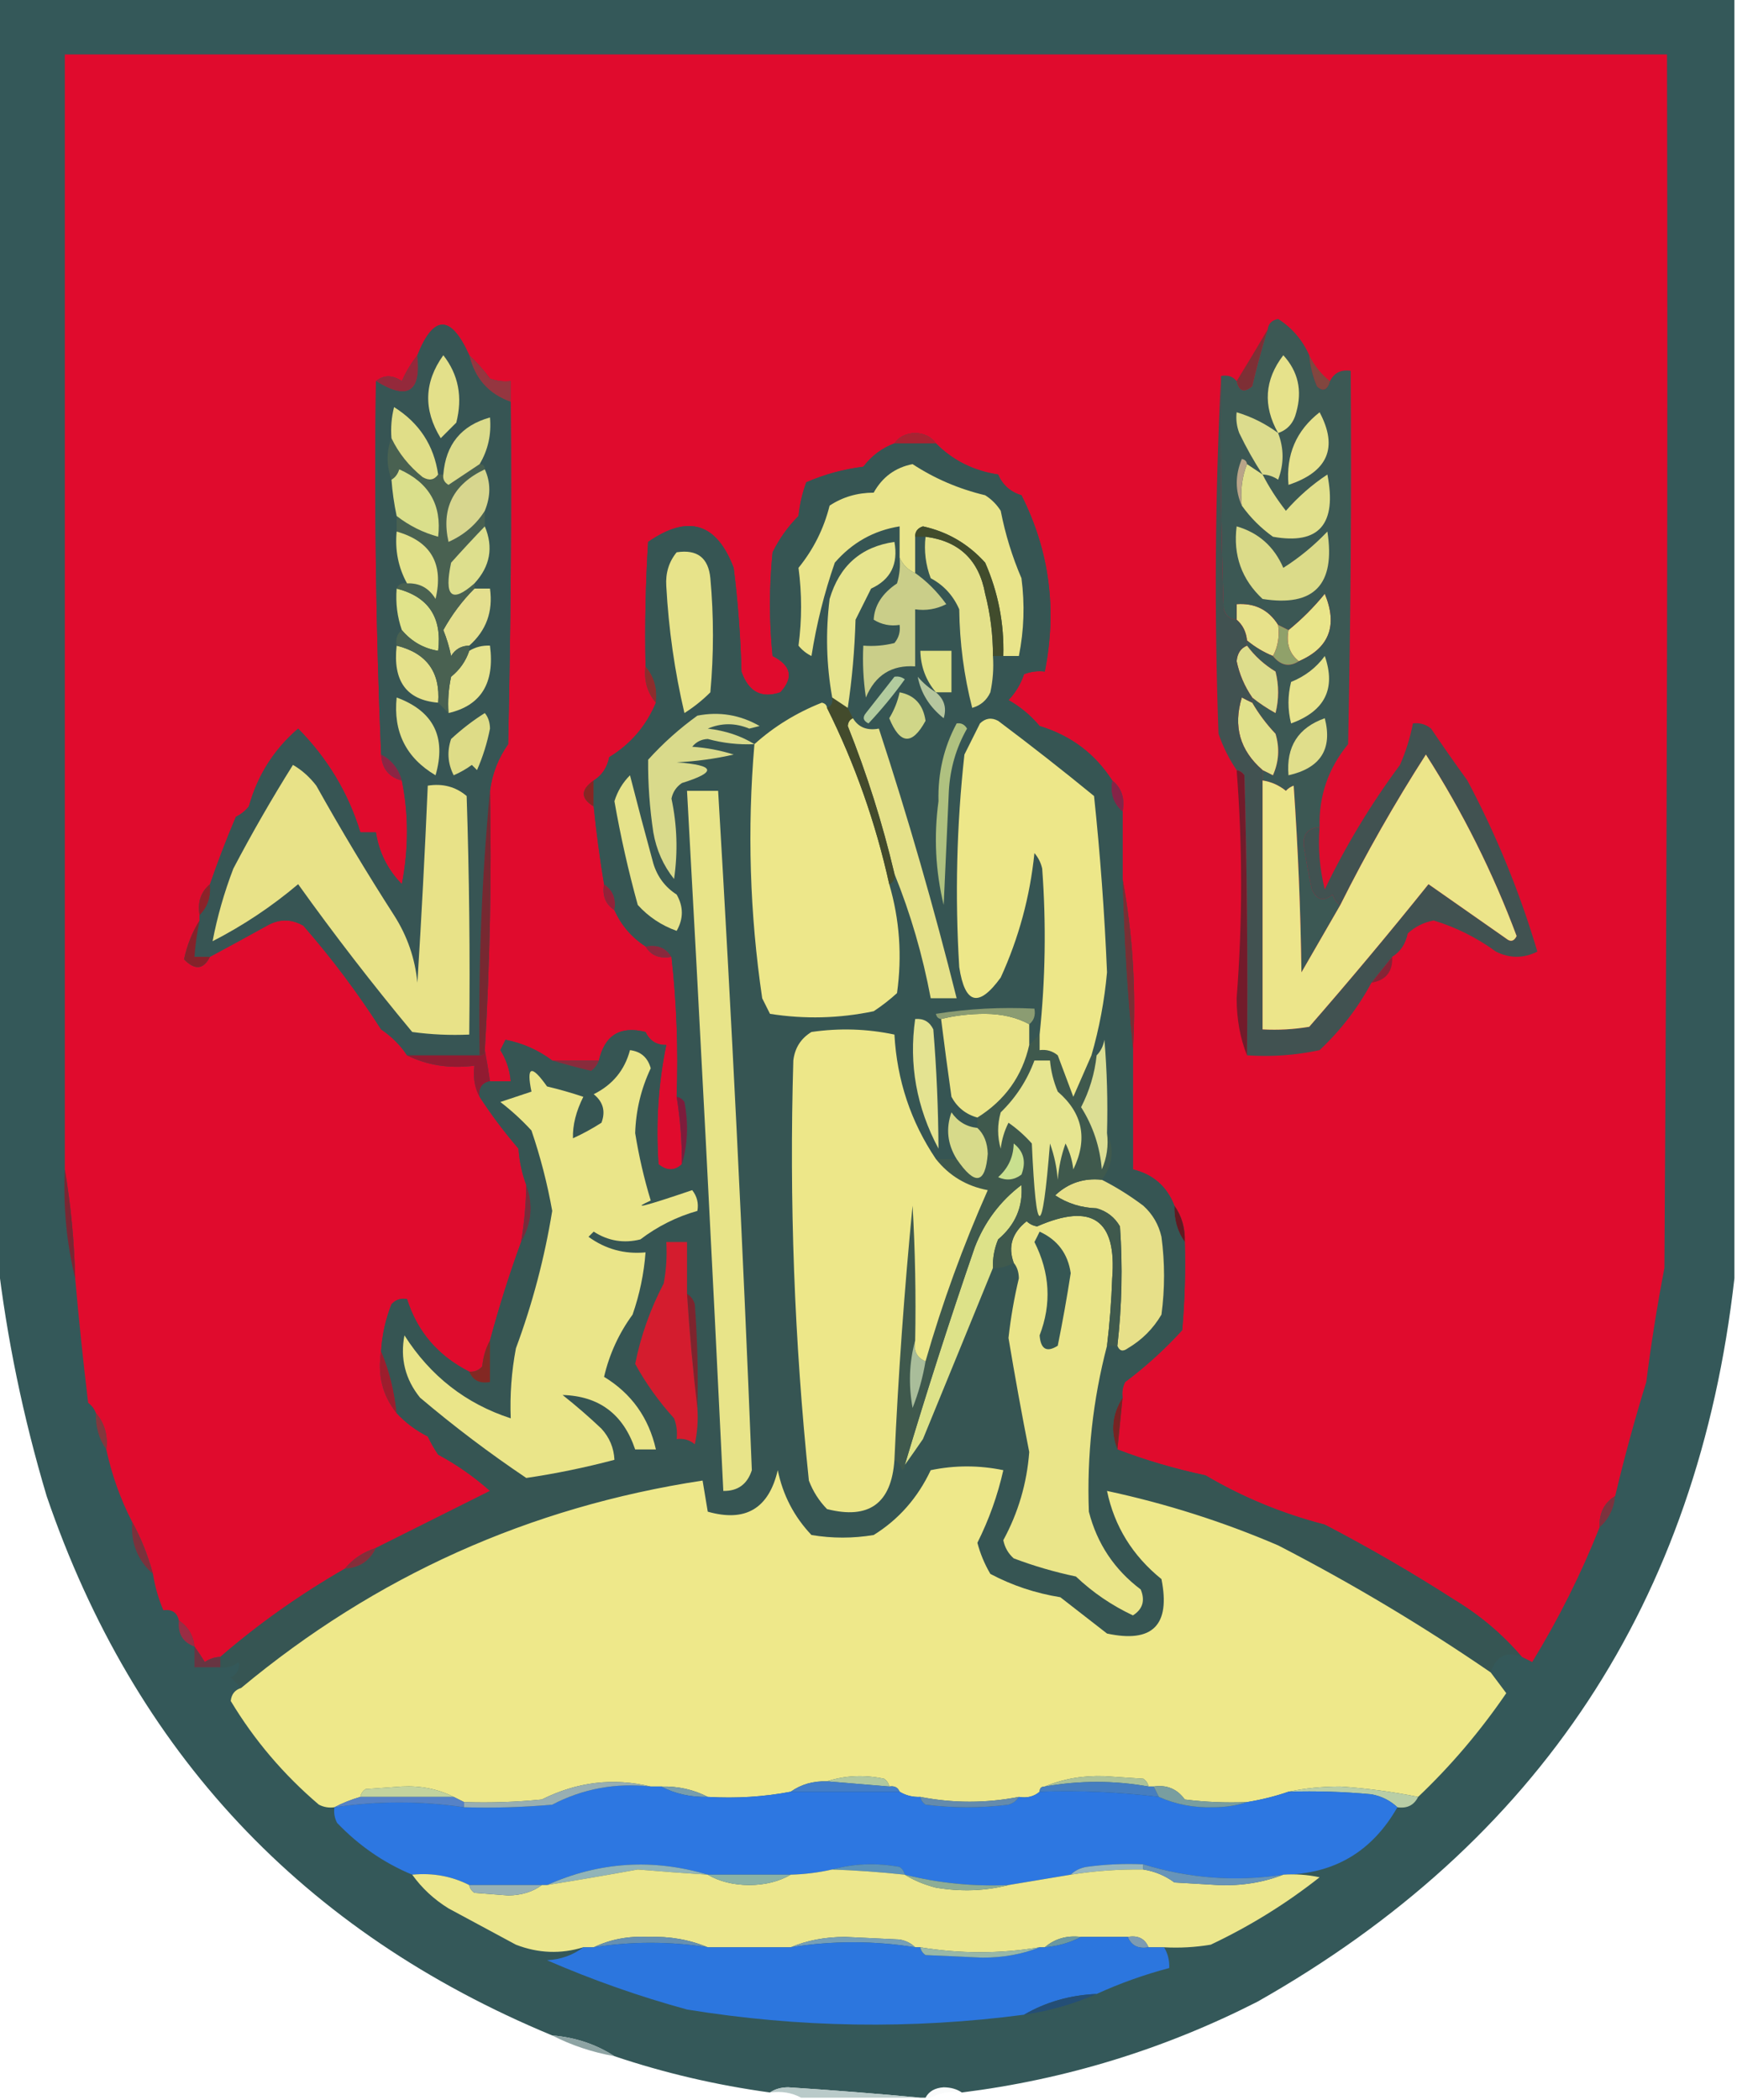 <?xml version="1.0" encoding="UTF-8"?>
<!DOCTYPE svg PUBLIC "-//W3C//DTD SVG 1.1//EN" "http://www.w3.org/Graphics/SVG/1.1/DTD/svg11.dtd">
<svg xmlns="http://www.w3.org/2000/svg" version="1.1" width="335px" height="405px" style="shape-rendering:geometricPrecision; text-rendering:geometricPrecision; image-rendering:optimizeQuality; fill-rule:evenodd; clip-rule:evenodd" xmlns:xlink="http://www.w3.org/1999/xlink">
<g><path style="opacity:0.999" fill="#345859" d="M -0.5,-0.5 C 111.167,-0.5 222.833,-0.5 334.5,-0.5C 334.5,81.833 334.5,164.167 334.5,246.5C 327.469,308.764 296.802,355.264 242.5,386C 224.523,395.159 205.523,400.992 185.5,403.5C 184.551,402.848 183.385,402.514 182,402.5C 180.319,402.608 179.152,403.275 178.5,404.5C 178.167,404.5 177.833,404.5 177.5,404.5C 169.16,403.73 160.66,403.063 152,402.5C 150.615,402.514 149.449,402.848 148.5,403.5C 138.169,402.082 128.169,399.749 118.5,396.5C 114.915,394.194 110.915,392.861 106.5,392.5C 58.381,372.546 25.881,337.879 9,288.5C 4.462,273.307 1.296,257.974 -0.5,242.5C -0.5,161.5 -0.5,80.5 -0.5,-0.5 Z"/></g>
<g><path style="opacity:1" fill="#e00b2d" d="M 311.5,288.5 C 309.386,289.784 308.386,291.784 308.5,294.5C 304.941,303.483 300.607,312.149 295.5,320.5C 294.817,320.137 294.15,319.804 293.5,319.5C 289.809,315.176 285.476,311.509 280.5,308.5C 272.394,303.29 264.061,298.456 255.5,294C 247.31,291.882 239.643,288.715 232.5,284.5C 226.568,283.235 220.901,281.568 215.5,279.5C 215.833,276.167 216.167,272.833 216.5,269.5C 216.351,268.448 216.517,267.448 217,266.5C 220.992,263.508 224.658,260.174 228,256.5C 228.499,250.843 228.666,245.176 228.5,239.5C 228.59,236.848 227.924,234.515 226.5,232.5C 225.056,228.777 222.389,226.443 218.5,225.5C 218.5,217.833 218.5,210.167 218.5,202.5C 219.144,191.116 218.477,180.116 216.5,169.5C 216.5,165.167 216.5,160.833 216.5,156.5C 216.975,153.918 216.308,151.918 214.5,150.5C 211.187,145.328 206.52,141.828 200.5,140C 198.792,137.957 196.792,136.29 194.5,135C 195.87,133.559 196.87,131.892 197.5,130C 198.793,129.51 200.127,129.343 201.5,129.5C 203.898,117.53 202.398,106.197 197,95.5C 194.87,94.859 193.37,93.526 192.5,91.5C 187.779,90.787 183.779,88.787 180.5,85.5C 179.666,84.252 178.333,83.585 176.5,83.5C 174.667,83.585 173.334,84.252 172.5,85.5C 170.089,86.405 168.089,87.905 166.5,90C 162.683,90.472 159.017,91.472 155.5,93C 154.736,95.069 154.236,97.236 154,99.5C 151.978,101.531 150.311,103.865 149,106.5C 148.333,113.167 148.333,119.833 149,126.5C 152.606,128.329 153.106,130.662 150.5,133.5C 146.849,134.737 144.349,133.404 143,129.5C 142.831,122.809 142.331,116.142 141.5,109.5C 138.208,100.807 132.708,99.14 125,104.5C 124.5,112.493 124.334,120.493 124.5,128.5C 124.171,131.228 124.837,133.562 126.5,135.5C 124.619,139.994 121.619,143.494 117.5,146C 117.085,148.026 116.085,149.526 114.5,150.5C 111.952,152.296 111.952,153.962 114.5,155.5C 115.006,160.523 115.673,165.523 116.5,170.5C 116.12,172.698 116.787,174.365 118.5,175.5C 119.792,178.401 121.792,180.734 124.5,182.5C 125.552,184.256 127.219,184.923 129.5,184.5C 130.493,193.318 130.827,202.318 130.5,211.5C 131.2,215.798 131.533,220.131 131.5,224.5C 130.116,225.801 128.616,225.801 127,224.5C 126.46,216.666 126.96,208.999 128.5,201.5C 126.641,201.539 125.308,200.706 124.5,199C 119.638,197.765 116.638,199.598 115.5,204.5C 112.5,204.5 109.5,204.5 106.5,204.5C 103.841,202.501 100.841,201.168 97.5,200.5C 97.167,201.167 96.833,201.833 96.5,202.5C 97.651,204.325 98.318,206.325 98.5,208.5C 97.167,208.5 95.833,208.5 94.5,208.5C 94.2,206.456 93.867,204.456 93.5,202.5C 94.485,185.911 94.818,169.244 94.5,152.5C 94.918,149.235 96.085,146.235 98,143.5C 98.5,121.503 98.667,99.502 98.5,77.5C 98.5,76.167 98.5,74.833 98.5,73.5C 97.127,73.657 95.793,73.49 94.5,73C 93.267,71.333 91.933,69.833 90.5,68.5C 86.96,60.635 83.626,60.635 80.5,68.5C 79.325,69.974 78.325,71.64 77.5,73.5C 75.684,72.265 74.017,72.265 72.5,73.5C 72.169,97.672 72.502,121.672 73.5,145.5C 73.67,148.204 75.003,149.871 77.5,150.5C 78.818,157.011 78.818,163.678 77.5,170.5C 74.755,167.678 73.089,164.344 72.5,160.5C 71.5,160.5 70.5,160.5 69.5,160.5C 67.177,152.91 63.177,146.244 57.5,140.5C 52.819,144.527 49.652,149.527 48,155.5C 47.311,156.357 46.478,157.023 45.5,157.5C 43.681,161.776 42.014,166.109 40.5,170.5C 38.72,171.99 38.053,173.99 38.5,176.5C 38.5,176.833 38.5,177.167 38.5,177.5C 37.07,179.744 36.07,182.244 35.5,185C 37.585,187.139 39.251,186.972 40.5,184.5C 44.136,182.552 47.802,180.552 51.5,178.5C 53.833,177.167 56.167,177.167 58.5,178.5C 63.975,184.771 68.975,191.437 73.5,198.5C 75.57,199.903 77.237,201.57 78.5,203.5C 82.373,205.43 86.706,206.097 91.5,205.5C 91.205,207.735 91.539,209.735 92.5,211.5C 94.687,214.883 97.187,218.217 100,221.5C 100.186,224.036 100.686,226.369 101.5,228.5C 101.448,232.198 101.114,235.865 100.5,239.5C 98.223,245.727 96.223,252.06 94.5,258.5C 93.698,259.952 93.198,261.618 93,263.5C 92.329,264.252 91.496,264.586 90.5,264.5C 84.476,261.445 80.476,256.779 78.5,250.5C 77.325,250.281 76.325,250.614 75.5,251.5C 74.358,254.399 73.692,257.399 73.5,260.5C 72.768,265.114 73.768,269.114 76.5,272.5C 78.189,274.328 80.189,275.828 82.5,277C 83.071,278.205 83.738,279.372 84.5,280.5C 88.104,282.436 91.437,284.769 94.5,287.5C 87.143,291.179 79.809,294.845 72.5,298.5C 70.034,299.298 68.034,300.631 66.5,302.5C 57.777,307.53 49.777,313.196 42.5,319.5C 41.417,319.539 40.417,319.873 39.5,320.5C 38.824,319.398 38.158,318.398 37.5,317.5C 37.25,315.326 36.25,313.659 34.5,312.5C 34.179,310.952 33.179,310.285 31.5,310.5C 30.551,308.263 29.884,305.929 29.5,303.5C 28.53,299.917 27.196,296.583 25.5,293.5C 23.226,289.08 21.559,284.414 20.5,279.5C 20.829,276.772 20.163,274.438 18.5,272.5C 18.217,271.711 17.717,271.044 17,270.5C 16.038,262.501 15.205,254.501 14.5,246.5C 14.319,239.309 13.652,232.309 12.5,225.5C 12.5,153.833 12.5,82.167 12.5,10.5C 115.5,10.5 218.5,10.5 321.5,10.5C 321.667,88.501 321.5,166.501 321,244.5C 319.601,251.791 318.435,259.124 317.5,266.5C 315.25,273.786 313.25,281.119 311.5,288.5 Z"/></g>
<g><path style="opacity:1" fill="#953640" d="M 90.5,68.5 C 91.933,69.833 93.267,71.333 94.5,73C 95.793,73.49 97.127,73.657 98.5,73.5C 98.5,74.833 98.5,76.167 98.5,77.5C 94.233,75.992 91.566,72.992 90.5,68.5 Z"/></g>
<g><path style="opacity:1" fill="#94293b" d="M 80.5,68.5 C 81.277,75.641 78.611,77.308 72.5,73.5C 74.017,72.265 75.684,72.265 77.5,73.5C 78.325,71.64 79.325,69.974 80.5,68.5 Z"/></g>
<g><path style="opacity:1" fill="#7e2f35" d="M 244.5,63.5 C 243.376,67.11 242.376,70.776 241.5,74.5C 239.948,75.798 238.948,75.465 238.5,73.5C 240.501,70.254 242.501,66.921 244.5,63.5 Z"/></g>
<g><path style="opacity:1" fill="#82463f" d="M 252.5,68.5 C 253.485,70.506 254.818,72.173 256.5,73.5C 255.992,75.233 255.159,75.566 254,74.5C 253.187,72.564 252.687,70.564 252.5,68.5 Z"/></g>
<g><path style="opacity:1" fill="#a82332" d="M 180.5,85.5 C 177.833,85.5 175.167,85.5 172.5,85.5C 173.334,84.252 174.667,83.585 176.5,83.5C 178.333,83.585 179.666,84.252 180.5,85.5 Z"/></g>
<g><path style="opacity:1" fill="#e9e58a" d="M 250.5,127.5 C 248.692,126.082 248.025,124.082 248.5,121.5C 251.046,119.436 253.379,117.103 255.5,114.5C 258.034,120.63 256.367,124.963 250.5,127.5 Z"/></g>
<g><path style="opacity:1" fill="#e7e18a" d="M 246.5,120.5 C 246.795,122.735 246.461,124.735 245.5,126.5C 243.668,125.752 242.001,124.752 240.5,123.5C 240.34,121.847 239.674,120.514 238.5,119.5C 238.5,118.5 238.5,117.5 238.5,116.5C 242.019,116.259 244.685,117.593 246.5,120.5 Z"/></g>
<g><path style="opacity:1" fill="#3c5854" d="M 252.5,68.5 C 252.687,70.564 253.187,72.564 254,74.5C 255.159,75.566 255.992,75.233 256.5,73.5C 257.287,71.896 258.62,71.229 260.5,71.5C 260.667,95.502 260.5,119.502 260,143.5C 256.164,148.167 254.33,153.5 254.5,159.5C 252.11,159.685 251.11,161.018 251.5,163.5C 251.936,166.179 252.436,168.845 253,171.5C 253.953,173.592 255.286,173.925 257,172.5C 257.278,173.416 257.778,174.082 258.5,174.5C 256.012,178.806 253.512,183.139 251,187.5C 250.833,175.486 250.333,163.486 249.5,151.5C 248.914,151.709 248.414,152.043 248,152.5C 246.67,151.418 245.17,150.751 243.5,150.5C 243.5,149.833 243.5,149.167 243.5,148.5C 244.15,148.804 244.817,149.137 245.5,149.5C 246.652,146.894 246.818,144.227 246,141.5C 244.248,139.649 242.748,137.649 241.5,135.5C 241.5,135.167 241.5,134.833 241.5,134.5C 242.885,135.614 244.385,136.614 246,137.5C 246.667,134.833 246.667,132.167 246,129.5C 243.809,128.167 241.976,126.5 240.5,124.5C 240.5,124.167 240.5,123.833 240.5,123.5C 242.001,124.752 243.668,125.752 245.5,126.5C 246.995,128.345 248.662,128.678 250.5,127.5C 256.367,124.963 258.034,120.63 255.5,114.5C 253.379,117.103 251.046,119.436 248.5,121.5C 247.833,121.167 247.167,120.833 246.5,120.5C 244.685,117.593 242.019,116.259 238.5,116.5C 238.5,117.5 238.5,118.5 238.5,119.5C 237.25,119.423 236.417,118.756 236,117.5C 235.5,102.504 235.333,87.504 235.5,72.5C 236.791,72.263 237.791,72.596 238.5,73.5C 238.948,75.465 239.948,75.798 241.5,74.5C 242.376,70.776 243.376,67.11 244.5,63.5C 244.62,62.414 245.287,61.747 246.5,61.5C 249.198,63.225 251.198,65.559 252.5,68.5 Z"/></g>
<g><path style="opacity:1" fill="#dbdb89" d="M 238.5,101.5 C 242.725,102.722 245.725,105.388 247.5,109.5C 250.609,107.525 253.443,105.192 256,102.5C 257.591,112.74 253.424,117.074 243.5,115.5C 239.465,111.732 237.799,107.066 238.5,101.5 Z"/></g>
<g><path style="opacity:1" fill="#e1e08c" d="M 240.5,89.5 C 241.5,90.167 242.5,90.833 243.5,91.5C 244.75,93.932 246.25,96.266 248,98.5C 250.371,95.794 253.037,93.461 256,91.5C 257.883,101.096 254.383,105.096 245.5,103.5C 243.146,101.812 241.146,99.812 239.5,97.5C 239.194,94.615 239.527,91.948 240.5,89.5 Z"/></g>
<g><path style="opacity:1" fill="#b9a488" d="M 240.5,89.5 C 239.527,91.948 239.194,94.615 239.5,97.5C 238.197,94.645 238.197,91.645 239.5,88.5C 240.107,88.624 240.44,88.957 240.5,89.5 Z"/></g>
<g><path style="opacity:1" fill="#e6e28d" d="M 254.5,79.5 C 258.111,86.299 256.111,90.966 248.5,93.5C 247.987,87.693 249.987,83.026 254.5,79.5 Z"/></g>
<g><path style="opacity:1" fill="#dcdc8d" d="M 246.5,83.5 C 247.643,86.502 247.643,89.502 246.5,92.5C 245.583,91.873 244.583,91.539 243.5,91.5C 241.856,88.996 240.356,86.329 239,83.5C 238.51,82.207 238.343,80.873 238.5,79.5C 241.368,80.353 244.035,81.686 246.5,83.5 Z"/></g>
<g><path style="opacity:1" fill="#e6e28b" d="M 246.5,83.5 C 243.537,78.251 243.871,73.251 247.5,68.5C 250.356,71.624 251.189,75.291 250,79.5C 249.502,81.544 248.335,82.878 246.5,83.5 Z"/></g>
<g><path style="opacity:1" fill="#90a16a" d="M 246.5,120.5 C 247.167,120.833 247.833,121.167 248.5,121.5C 248.025,124.082 248.692,126.082 250.5,127.5C 248.662,128.678 246.995,128.345 245.5,126.5C 246.461,124.735 246.795,122.735 246.5,120.5 Z"/></g>
<g><path style="opacity:1" fill="#dddd8c" d="M 240.5,124.5 C 241.976,126.5 243.809,128.167 246,129.5C 246.667,132.167 246.667,134.833 246,137.5C 244.385,136.614 242.885,135.614 241.5,134.5C 240.025,132.362 239.025,130.029 238.5,127.5C 238.64,125.97 239.307,124.97 240.5,124.5 Z"/></g>
<g><path style="opacity:1" fill="#e7e38c" d="M 255.5,126.5 C 257.683,132.802 255.517,137.135 249,139.5C 248.333,136.833 248.333,134.167 249,131.5C 251.687,130.418 253.854,128.751 255.5,126.5 Z"/></g>
<g><path style="opacity:1" fill="#8d2d2d" d="M 124.5,128.5 C 126.163,130.438 126.829,132.772 126.5,135.5C 124.837,133.562 124.171,131.228 124.5,128.5 Z"/></g>
<g><path style="opacity:1" fill="#e1e18b" d="M 241.5,135.5 C 242.748,137.649 244.248,139.649 246,141.5C 246.818,144.227 246.652,146.894 245.5,149.5C 244.817,149.137 244.15,148.804 243.5,148.5C 239.131,144.724 237.798,140.057 239.5,134.5C 240.183,134.863 240.85,135.196 241.5,135.5 Z"/></g>
<g><path style="opacity:1" fill="#e0de8b" d="M 255.5,138.5 C 257.021,144.437 254.687,148.104 248.5,149.5C 248.025,143.987 250.358,140.32 255.5,138.5 Z"/></g>
<g><path style="opacity:1" fill="#862347" d="M 214.5,150.5 C 216.308,151.918 216.975,153.918 216.5,156.5C 214.72,155.01 214.054,153.01 214.5,150.5 Z"/></g>
<g><path style="opacity:1" fill="#892523" d="M 114.5,150.5 C 114.5,152.167 114.5,153.833 114.5,155.5C 111.952,153.962 111.952,152.296 114.5,150.5 Z"/></g>
<g><path style="opacity:1" fill="#932239" d="M 116.5,170.5 C 118.213,171.635 118.88,173.302 118.5,175.5C 116.787,174.365 116.12,172.698 116.5,170.5 Z"/></g>
<g><path style="opacity:1" fill="#8c2229" d="M 40.5,170.5 C 40.741,172.898 40.074,174.898 38.5,176.5C 38.053,173.99 38.72,171.99 40.5,170.5 Z"/></g>
<g><path style="opacity:1" fill="#7b2e34" d="M 216.5,169.5 C 218.477,180.116 219.144,191.116 218.5,202.5C 217.407,191.679 216.741,180.679 216.5,169.5 Z"/></g>
<g><path style="opacity:1" fill="#731b2b" d="M 238.5,148.5 C 239.117,148.611 239.617,148.944 240,149.5C 240.5,167.497 240.667,185.497 240.5,203.5C 239.178,200.232 238.511,196.565 238.5,192.5C 239.642,177.796 239.642,163.13 238.5,148.5 Z"/></g>
<g><path style="opacity:1" fill="#375554" d="M 90.5,68.5 C 91.566,72.992 94.233,75.992 98.5,77.5C 98.667,99.502 98.5,121.503 98,143.5C 96.085,146.235 94.918,149.235 94.5,152.5C 92.901,169.307 92.234,186.307 92.5,203.5C 87.833,203.5 83.167,203.5 78.5,203.5C 77.237,201.57 75.57,199.903 73.5,198.5C 68.975,191.437 63.975,184.771 58.5,178.5C 56.167,177.167 53.833,177.167 51.5,178.5C 47.802,180.552 44.136,182.552 40.5,184.5C 39.5,184.5 38.5,184.5 37.5,184.5C 37.674,182.139 38.007,179.806 38.5,177.5C 38.5,177.167 38.5,176.833 38.5,176.5C 40.074,174.898 40.741,172.898 40.5,170.5C 42.014,166.109 43.681,161.776 45.5,157.5C 46.478,157.023 47.311,156.357 48,155.5C 49.652,149.527 52.819,144.527 57.5,140.5C 63.177,146.244 67.177,152.91 69.5,160.5C 70.5,160.5 71.5,160.5 72.5,160.5C 73.089,164.344 74.755,167.678 77.5,170.5C 78.818,163.678 78.818,157.011 77.5,150.5C 76.865,148.205 75.531,146.539 73.5,145.5C 72.502,121.672 72.169,97.672 72.5,73.5C 78.611,77.308 81.277,75.641 80.5,68.5C 83.626,60.635 86.96,60.635 90.5,68.5 Z"/></g>
<g><path style="opacity:1" fill="#e8e288" d="M 56.5,147.5 C 58.193,148.475 59.693,149.808 61,151.5C 65.748,159.999 70.748,168.332 76,176.5C 78.544,180.474 80.044,184.807 80.5,189.5C 81.291,176.832 81.958,164.165 82.5,151.5C 85.394,151.042 87.894,151.709 90,153.5C 90.5,168.83 90.667,184.163 90.5,199.5C 86.818,199.665 83.152,199.499 79.5,199C 71.792,189.732 64.459,180.232 57.5,170.5C 52.43,174.787 46.93,178.454 41,181.5C 41.89,176.815 43.224,172.148 45,167.5C 48.56,160.718 52.394,154.051 56.5,147.5 Z"/></g>
<g><path style="opacity:1" fill="#8c2544" d="M 73.5,145.5 C 75.531,146.539 76.865,148.205 77.5,150.5C 75.003,149.871 73.67,148.204 73.5,145.5 Z"/></g>
<g><path style="opacity:1" fill="#dedc87" d="M 93.5,137.5 C 94.147,138.274 94.481,139.274 94.5,140.5C 93.961,143.248 93.128,145.915 92,148.5C 91.667,148.167 91.333,147.833 91,147.5C 89.915,148.293 88.748,148.96 87.5,149.5C 86.353,147.235 86.186,144.902 87,142.5C 89.067,140.587 91.234,138.92 93.5,137.5 Z"/></g>
<g><path style="opacity:1" fill="#e1e08a" d="M 76.5,134.5 C 83.619,137.135 86.119,142.135 84,149.5C 78.319,146.137 75.819,141.137 76.5,134.5 Z"/></g>
<g><path style="opacity:1" fill="#e6e38e" d="M 86.5,137.5 C 86.337,135.143 86.503,132.81 87,130.5C 88.669,129.154 89.836,127.487 90.5,125.5C 91.708,124.766 93.041,124.433 94.5,124.5C 95.437,131.722 92.77,136.056 86.5,137.5 Z"/></g>
<g><path style="opacity:1" fill="#e5e18b" d="M 76.5,124.5 C 82.281,125.942 84.948,129.609 84.5,135.5C 78.397,134.996 75.73,131.329 76.5,124.5 Z"/></g>
<g><path style="opacity:1" fill="#e4df8e" d="M 91.5,113.5 C 92.5,113.5 93.5,113.5 94.5,113.5C 95.113,117.929 93.78,121.595 90.5,124.5C 88.983,124.511 87.816,125.177 87,126.5C 86.654,124.782 86.154,123.115 85.5,121.5C 87.14,118.532 89.14,115.865 91.5,113.5 Z"/></g>
<g><path style="opacity:1" fill="#e0e38a" d="M 76.5,113.5 C 82.622,115.052 85.288,119.052 84.5,125.5C 81.697,125.039 79.363,123.705 77.5,121.5C 76.612,118.946 76.279,116.279 76.5,113.5 Z"/></g>
<g><path style="opacity:1" fill="#496151" d="M 75.5,84.5 C 76.879,87.386 78.879,89.886 81.5,92C 82.749,92.74 83.749,92.573 84.5,91.5C 84.833,91.5 85.167,91.5 85.5,91.5C 85.369,92.376 85.703,93.043 86.5,93.5C 88.529,92.156 90.529,90.823 92.5,89.5C 93.167,89.5 93.5,89.833 93.5,90.5C 87.387,93.391 85.054,98.058 86.5,104.5C 89.493,103.167 91.827,101.167 93.5,98.5C 93.5,99.5 93.5,100.5 93.5,101.5C 91.359,103.718 89.192,106.051 87,108.5C 85.604,115.062 87.104,116.395 91.5,112.5C 91.5,112.833 91.5,113.167 91.5,113.5C 89.14,115.865 87.14,118.532 85.5,121.5C 86.154,123.115 86.654,124.782 87,126.5C 87.816,125.177 88.983,124.511 90.5,124.5C 90.5,124.833 90.5,125.167 90.5,125.5C 89.836,127.487 88.669,129.154 87,130.5C 86.503,132.81 86.337,135.143 86.5,137.5C 85.833,136.833 85.167,136.167 84.5,135.5C 84.948,129.609 82.281,125.942 76.5,124.5C 76.263,123.209 76.596,122.209 77.5,121.5C 79.363,123.705 81.697,125.039 84.5,125.5C 85.288,119.052 82.622,115.052 76.5,113.5C 76.842,112.662 77.508,112.328 78.5,112.5C 80.903,112.393 82.737,113.393 84,115.5C 85.612,108.718 83.112,104.385 76.5,102.5C 76.5,101.5 76.5,100.5 76.5,99.5C 78.926,101.38 81.592,102.713 84.5,103.5C 85.235,97.381 82.735,93.048 77,90.5C 76.722,91.416 76.222,92.082 75.5,92.5C 74.503,89.672 74.503,87.005 75.5,84.5 Z"/></g>
<g><path style="opacity:1" fill="#dddf8d" d="M 93.5,101.5 C 95.2,105.546 94.534,109.213 91.5,112.5C 87.104,116.395 85.604,115.062 87,108.5C 89.192,106.051 91.359,103.718 93.5,101.5 Z"/></g>
<g><path style="opacity:1" fill="#e3e28b" d="M 76.5,102.5 C 83.112,104.385 85.612,108.718 84,115.5C 82.737,113.393 80.903,112.393 78.5,112.5C 76.822,109.448 76.155,106.115 76.5,102.5 Z"/></g>
<g><path style="opacity:1" fill="#dadf8b" d="M 76.5,99.5 C 76.007,97.194 75.674,94.861 75.5,92.5C 76.222,92.082 76.722,91.416 77,90.5C 82.735,93.048 85.235,97.381 84.5,103.5C 81.592,102.713 78.926,101.38 76.5,99.5 Z"/></g>
<g><path style="opacity:1" fill="#d7d68e" d="M 93.5,90.5 C 94.657,93.026 94.657,95.693 93.5,98.5C 91.827,101.167 89.493,103.167 86.5,104.5C 85.054,98.058 87.387,93.391 93.5,90.5 Z"/></g>
<g><path style="opacity:1" fill="#dbdb8b" d="M 92.5,89.5 C 90.529,90.823 88.529,92.156 86.5,93.5C 85.703,93.043 85.369,92.376 85.5,91.5C 85.964,85.707 88.964,82.041 94.5,80.5C 94.79,83.785 94.123,86.785 92.5,89.5 Z"/></g>
<g><path style="opacity:1" fill="#e0de88" d="M 84.5,91.5 C 83.749,92.573 82.749,92.74 81.5,92C 78.879,89.886 76.879,87.386 75.5,84.5C 75.338,82.473 75.504,80.473 76,78.5C 80.853,81.547 83.687,85.88 84.5,91.5 Z"/></g>
<g><path style="opacity:1" fill="#e3e08a" d="M 85.5,68.5 C 88.423,72.243 89.257,76.576 88,81.5C 87,82.5 86,83.5 85,84.5C 81.621,79.013 81.788,73.68 85.5,68.5 Z"/></g>
<g><path style="opacity:1" fill="#89293d" d="M 124.5,182.5 C 126.781,182.077 128.448,182.744 129.5,184.5C 127.219,184.923 125.552,184.256 124.5,182.5 Z"/></g>
<g><path style="opacity:1" fill="#85222a" d="M 38.5,177.5 C 38.007,179.806 37.674,182.139 37.5,184.5C 38.5,184.5 39.5,184.5 40.5,184.5C 39.251,186.972 37.585,187.139 35.5,185C 36.07,182.244 37.07,179.744 38.5,177.5 Z"/></g>
<g><path style="opacity:1" fill="#772831" d="M 94.5,152.5 C 94.818,169.244 94.485,185.911 93.5,202.5C 93.5,203.167 93.167,203.5 92.5,203.5C 92.234,186.307 92.901,169.307 94.5,152.5 Z"/></g>
<g><path style="opacity:1" fill="#862436" d="M 268.5,184.5 C 268.631,187.367 267.297,189.033 264.5,189.5C 265.864,187.809 267.197,186.142 268.5,184.5 Z"/></g>
<g><path style="opacity:1" fill="#415251" d="M 235.5,72.5 C 235.333,87.504 235.5,102.504 236,117.5C 236.417,118.756 237.25,119.423 238.5,119.5C 239.674,120.514 240.34,121.847 240.5,123.5C 240.5,123.833 240.5,124.167 240.5,124.5C 239.307,124.97 238.64,125.97 238.5,127.5C 239.025,130.029 240.025,132.362 241.5,134.5C 241.5,134.833 241.5,135.167 241.5,135.5C 240.85,135.196 240.183,134.863 239.5,134.5C 237.798,140.057 239.131,144.724 243.5,148.5C 243.5,149.167 243.5,149.833 243.5,150.5C 243.5,166.5 243.5,182.5 243.5,198.5C 246.518,198.665 249.518,198.498 252.5,198C 260.385,188.955 268.051,179.788 275.5,170.5C 280.5,174 285.5,177.5 290.5,181C 291.332,181.688 291.998,181.521 292.5,180.5C 287.903,168.205 282.07,156.539 275,145.5C 268.968,154.901 263.468,164.568 258.5,174.5C 257.778,174.082 257.278,173.416 257,172.5C 255.286,173.925 253.953,173.592 253,171.5C 252.436,168.845 251.936,166.179 251.5,163.5C 251.11,161.018 252.11,159.685 254.5,159.5C 254.176,163.555 254.509,167.555 255.5,171.5C 259.552,163.068 264.386,155.068 270,147.5C 271.14,144.898 271.973,142.231 272.5,139.5C 273.822,139.33 274.989,139.663 276,140.5C 278.24,143.821 280.573,147.154 283,150.5C 288.592,161.022 293.092,172.022 296.5,183.5C 293.833,184.833 291.167,184.833 288.5,183.5C 284.802,180.806 280.802,178.806 276.5,177.5C 274.579,177.86 272.912,178.694 271.5,180C 271.085,182.026 270.085,183.526 268.5,184.5C 267.197,186.142 265.864,187.809 264.5,189.5C 261.902,194.344 258.569,198.677 254.5,202.5C 249.88,203.493 245.214,203.827 240.5,203.5C 240.667,185.497 240.5,167.497 240,149.5C 239.617,148.944 239.117,148.611 238.5,148.5C 237.065,146.402 235.898,144.069 235,141.5C 234.17,118.33 234.337,95.33 235.5,72.5 Z"/></g>
<g><path style="opacity:1" fill="#ece58a" d="M 243.5,150.5 C 245.17,150.751 246.67,151.418 248,152.5C 248.414,152.043 248.914,151.709 249.5,151.5C 250.333,163.486 250.833,175.486 251,187.5C 253.512,183.139 256.012,178.806 258.5,174.5C 263.468,164.568 268.968,154.901 275,145.5C 282.07,156.539 287.903,168.205 292.5,180.5C 291.998,181.521 291.332,181.688 290.5,181C 285.5,177.5 280.5,174 275.5,170.5C 268.051,179.788 260.385,188.955 252.5,198C 249.518,198.498 246.518,198.665 243.5,198.5C 243.5,182.5 243.5,166.5 243.5,150.5 Z"/></g>
<g><path style="opacity:1" fill="#911b31" d="M 93.5,202.5 C 93.867,204.456 94.2,206.456 94.5,208.5C 92.952,208.821 92.285,209.821 92.5,211.5C 91.539,209.735 91.205,207.735 91.5,205.5C 86.706,206.097 82.373,205.43 78.5,203.5C 83.167,203.5 87.833,203.5 92.5,203.5C 93.167,203.5 93.5,203.167 93.5,202.5 Z"/></g>
<g><path style="opacity:1" fill="#792b3b" d="M 101.5,228.5 C 102.902,232.29 102.569,235.956 100.5,239.5C 101.114,235.865 101.448,232.198 101.5,228.5 Z"/></g>
<g><path style="opacity:1" fill="#631921" d="M 226.5,232.5 C 227.924,234.515 228.59,236.848 228.5,239.5C 227.076,237.485 226.41,235.152 226.5,232.5 Z"/></g>
<g><path style="opacity:1" fill="#7a2633" d="M 12.5,225.5 C 13.652,232.309 14.319,239.309 14.5,246.5C 12.847,239.738 12.18,232.738 12.5,225.5 Z"/></g>
<g><path style="opacity:1" fill="#9d1d2d" d="M 73.5,260.5 C 75.076,264.253 76.076,268.253 76.5,272.5C 73.768,269.114 72.768,265.114 73.5,260.5 Z"/></g>
<g><path style="opacity:1" fill="#782323" d="M 216.5,269.5 C 216.167,272.833 215.833,276.167 215.5,279.5C 214.135,276.041 214.469,272.708 216.5,269.5 Z"/></g>
<g><path style="opacity:1" fill="#83373d" d="M 18.5,272.5 C 20.163,274.438 20.829,276.772 20.5,279.5C 19.076,277.485 18.41,275.152 18.5,272.5 Z"/></g>
<g><path style="opacity:1" fill="#365553" d="M 172.5,85.5 C 175.167,85.5 177.833,85.5 180.5,85.5C 183.779,88.787 187.779,90.787 192.5,91.5C 193.37,93.526 194.87,94.859 197,95.5C 202.398,106.197 203.898,117.53 201.5,129.5C 200.127,129.343 198.793,129.51 197.5,130C 196.87,131.892 195.87,133.559 194.5,135C 196.792,136.29 198.792,137.957 200.5,140C 206.52,141.828 211.187,145.328 214.5,150.5C 214.054,153.01 214.72,155.01 216.5,156.5C 216.5,160.833 216.5,165.167 216.5,169.5C 216.741,180.679 217.407,191.679 218.5,202.5C 218.5,210.167 218.5,217.833 218.5,225.5C 222.389,226.443 225.056,228.777 226.5,232.5C 226.41,235.152 227.076,237.485 228.5,239.5C 228.666,245.176 228.499,250.843 228,256.5C 224.658,260.174 220.992,263.508 217,266.5C 216.517,267.448 216.351,268.448 216.5,269.5C 214.469,272.708 214.135,276.041 215.5,279.5C 220.901,281.568 226.568,283.235 232.5,284.5C 239.643,288.715 247.31,291.882 255.5,294C 264.061,298.456 272.394,303.29 280.5,308.5C 285.476,311.509 289.809,315.176 293.5,319.5C 290.517,318.324 288.517,319.324 287.5,322.5C 274.393,313.507 260.727,305.34 246.5,298C 235.876,293.438 224.876,289.938 213.5,287.5C 214.921,294.321 218.421,299.988 224,304.5C 225.779,313.388 222.279,316.888 213.5,315C 210.5,312.667 207.5,310.333 204.5,308C 199.703,307.229 195.203,305.729 191,303.5C 189.888,301.61 189.054,299.61 188.5,297.5C 190.741,293.021 192.408,288.355 193.5,283.5C 188.812,282.532 184.145,282.532 179.5,283.5C 176.993,288.832 173.326,292.998 168.5,296C 164.5,296.667 160.5,296.667 156.5,296C 153.15,292.468 150.984,288.301 150,283.5C 148.272,290.905 143.772,293.572 136.5,291.5C 136.167,289.5 135.833,287.5 135.5,285.5C 102.093,290.59 72.426,303.923 46.5,325.5C 45.909,324.849 45.243,324.182 44.5,323.5C 45.811,322.742 46.311,321.742 46,320.5C 44.989,321.337 43.822,321.67 42.5,321.5C 42.5,320.833 42.5,320.167 42.5,319.5C 49.777,313.196 57.777,307.53 66.5,302.5C 69.337,302.316 71.337,300.982 72.5,298.5C 79.809,294.845 87.143,291.179 94.5,287.5C 91.437,284.769 88.104,282.436 84.5,280.5C 83.738,279.372 83.071,278.205 82.5,277C 80.189,275.828 78.189,274.328 76.5,272.5C 76.076,268.253 75.076,264.253 73.5,260.5C 73.692,257.399 74.358,254.399 75.5,251.5C 76.325,250.614 77.325,250.281 78.5,250.5C 80.476,256.779 84.476,261.445 90.5,264.5C 91.183,266.176 92.517,266.843 94.5,266.5C 94.5,263.833 94.5,261.167 94.5,258.5C 96.223,252.06 98.223,245.727 100.5,239.5C 102.569,235.956 102.902,232.29 101.5,228.5C 100.686,226.369 100.186,224.036 100,221.5C 97.187,218.217 94.687,214.883 92.5,211.5C 92.285,209.821 92.952,208.821 94.5,208.5C 95.833,208.5 97.167,208.5 98.5,208.5C 98.318,206.325 97.651,204.325 96.5,202.5C 96.833,201.833 97.167,201.167 97.5,200.5C 100.841,201.168 103.841,202.501 106.5,204.5C 108.893,205.21 111.393,205.877 114,206.5C 114.717,205.956 115.217,205.289 115.5,204.5C 116.638,199.598 119.638,197.765 124.5,199C 125.308,200.706 126.641,201.539 128.5,201.5C 126.96,208.999 126.46,216.666 127,224.5C 128.616,225.801 130.116,225.801 131.5,224.5C 132.645,220.689 132.812,216.689 132,212.5C 131.617,211.944 131.117,211.611 130.5,211.5C 130.827,202.318 130.493,193.318 129.5,184.5C 128.448,182.744 126.781,182.077 124.5,182.5C 121.792,180.734 119.792,178.401 118.5,175.5C 118.88,173.302 118.213,171.635 116.5,170.5C 115.673,165.523 115.006,160.523 114.5,155.5C 114.5,153.833 114.5,152.167 114.5,150.5C 116.085,149.526 117.085,148.026 117.5,146C 121.619,143.494 124.619,139.994 126.5,135.5C 126.829,132.772 126.163,130.438 124.5,128.5C 124.334,120.493 124.5,112.493 125,104.5C 132.708,99.14 138.208,100.807 141.5,109.5C 142.331,116.142 142.831,122.809 143,129.5C 144.349,133.404 146.849,134.737 150.5,133.5C 153.106,130.662 152.606,128.329 149,126.5C 148.333,119.833 148.333,113.167 149,106.5C 150.311,103.865 151.978,101.531 154,99.5C 154.236,97.236 154.736,95.069 155.5,93C 159.017,91.472 162.683,90.472 166.5,90C 168.089,87.905 170.089,86.405 172.5,85.5 Z"/></g>
<g><path style="opacity:1" fill="#7e242e" d="M 132.5,249.5 C 133.222,249.918 133.722,250.584 134,251.5C 134.5,258.158 134.666,264.825 134.5,271.5C 133.642,264.329 132.976,256.995 132.5,249.5 Z"/></g>
<g><path style="opacity:1" fill="#d41c2e" d="M 132.5,249.5 C 132.976,256.995 133.642,264.329 134.5,271.5C 134.663,273.857 134.497,276.19 134,278.5C 132.989,277.663 131.822,277.33 130.5,277.5C 130.657,276.127 130.49,274.793 130,273.5C 127.032,270.22 124.532,266.72 122.5,263C 123.585,257.593 125.418,252.427 128,247.5C 128.497,244.854 128.664,242.187 128.5,239.5C 129.833,239.5 131.167,239.5 132.5,239.5C 132.5,242.833 132.5,246.167 132.5,249.5 Z"/></g>
<g><path style="opacity:1" fill="#dde289" d="M 191.5,244.5 C 187.047,255.421 182.547,266.421 178,277.5C 176.811,279.233 175.644,280.9 174.5,282.5C 178.697,268.43 183.197,254.43 188,240.5C 189.878,235.627 192.878,231.627 197,228.5C 197.322,232.698 195.822,236.198 192.5,239C 191.767,240.766 191.433,242.599 191.5,244.5 Z"/></g>
<g><path style="opacity:1" fill="#e7e089" d="M 212.5,227.5 C 215.23,228.88 217.897,230.547 220.5,232.5C 222.297,234.131 223.464,236.131 224,238.5C 224.667,243.5 224.667,248.5 224,253.5C 222.403,256.219 220.237,258.386 217.5,260C 216.563,260.692 215.897,260.525 215.5,259.5C 216.374,251.848 216.541,244.182 216,236.5C 214.992,234.741 213.492,233.574 211.5,233C 208.549,232.904 205.882,232.071 203.5,230.5C 206.028,228.126 209.028,227.126 212.5,227.5 Z"/></g>
<g><path style="opacity:1" fill="#eae589" d="M 213.5,259.5 C 210.76,269.99 209.594,280.657 210,291.5C 211.585,297.671 214.918,302.671 220,306.5C 220.884,308.641 220.384,310.307 218.5,311.5C 214.422,309.586 210.755,307.086 207.5,304C 203.404,303.143 199.404,301.976 195.5,300.5C 194.447,299.562 193.78,298.395 193.5,297C 196.381,291.69 198.048,286.024 198.5,280C 197.06,272.694 195.727,265.361 194.5,258C 194.927,254.126 195.593,250.293 196.5,246.5C 196.48,245.274 196.147,244.274 195.5,243.5C 194.37,240.381 195.204,237.715 198,235.5C 198.561,236.022 199.228,236.355 200,236.5C 210.578,231.859 215.412,235.192 214.5,246.5C 214.351,250.859 214.017,255.192 213.5,259.5 Z"/></g>
<g><path style="opacity:1" fill="#365754" d="M 200.5,237.5 C 203.956,239.081 205.956,241.747 206.5,245.5C 205.775,250.186 204.941,254.853 204,259.5C 201.875,260.851 200.708,260.185 200.5,257.5C 202.833,251.441 202.5,245.441 199.5,239.5C 199.863,238.817 200.196,238.15 200.5,237.5 Z"/></g>
<g><path style="opacity:1" fill="#3f594d" d="M 200.5,199.5 C 200.5,200.5 200.5,201.5 200.5,202.5C 201.822,202.33 202.989,202.663 204,203.5C 205,206.167 206,208.833 207,211.5C 208.166,208.845 209.332,206.178 210.5,203.5C 210.833,203.5 211.167,203.5 211.5,203.5C 211.121,207.015 210.121,210.348 208.5,213.5C 210.796,217.122 212.13,221.122 212.5,225.5C 213.474,223.257 213.808,220.924 213.5,218.5C 214.967,221.654 214.634,224.654 212.5,227.5C 209.028,227.126 206.028,228.126 203.5,230.5C 205.882,232.071 208.549,232.904 211.5,233C 213.492,233.574 214.992,234.741 216,236.5C 216.541,244.182 216.374,251.848 215.5,259.5C 214.833,259.5 214.167,259.5 213.5,259.5C 214.017,255.192 214.351,250.859 214.5,246.5C 215.412,235.192 210.578,231.859 200,236.5C 199.228,236.355 198.561,236.022 198,235.5C 195.204,237.715 194.37,240.381 195.5,243.5C 194.292,244.234 192.959,244.567 191.5,244.5C 191.433,242.599 191.767,240.766 192.5,239C 195.822,236.198 197.322,232.698 197,228.5C 192.878,231.627 189.878,235.627 188,240.5C 183.197,254.43 178.697,268.43 174.5,282.5C 174.565,282.938 174.399,283.272 174,283.5C 173.722,282.584 173.222,281.918 172.5,281.5C 173.239,265.141 174.406,248.807 176,232.5C 176.5,241.16 176.666,249.827 176.5,258.5C 175.353,262.646 175.186,266.98 176,271.5C 177.15,268.582 177.983,265.582 178.5,262.5C 181.736,251.226 185.736,240.226 190.5,229.5C 186.402,228.728 183.069,226.728 180.5,223.5C 181.833,223.5 183.167,223.5 184.5,223.5C 188.035,228.685 190.035,228.352 190.5,222.5C 190.444,220.36 189.777,218.694 188.5,217.5C 188.5,216.833 188.5,216.167 188.5,215.5C 193.82,212.171 197.154,207.505 198.5,201.5C 199.167,200.833 199.833,200.167 200.5,199.5 Z"/></g>
<g><path style="opacity:1" fill="#a9bd9a" d="M 176.5,258.5 C 176.157,260.483 176.824,261.817 178.5,262.5C 177.983,265.582 177.15,268.582 176,271.5C 175.186,266.98 175.353,262.646 176.5,258.5 Z"/></g>
<g><path style="opacity:1" fill="#c9e08f" d="M 195.5,220.5 C 197.441,222.011 197.941,224.011 197,226.5C 195.612,227.554 194.112,227.72 192.5,227C 194.451,225.266 195.451,223.099 195.5,220.5 Z"/></g>
<g><path style="opacity:1" fill="#d7da8a" d="M 188.5,217.5 C 189.777,218.694 190.444,220.36 190.5,222.5C 190.035,228.352 188.035,228.685 184.5,223.5C 182.723,220.626 182.389,217.626 183.5,214.5C 184.726,216.278 186.393,217.278 188.5,217.5 Z"/></g>
<g><path style="opacity:1" fill="#7d1c3c" d="M 130.5,211.5 C 131.117,211.611 131.617,211.944 132,212.5C 132.812,216.689 132.645,220.689 131.5,224.5C 131.533,220.131 131.2,215.798 130.5,211.5 Z"/></g>
<g><path style="opacity:1" fill="#dcde94" d="M 213.5,218.5 C 213.808,220.924 213.474,223.257 212.5,225.5C 212.13,221.122 210.796,217.122 208.5,213.5C 210.121,210.348 211.121,207.015 211.5,203.5C 212.268,202.737 212.768,201.737 213,200.5C 213.499,206.491 213.666,212.491 213.5,218.5 Z"/></g>
<g><path style="opacity:1" fill="#eae589" d="M 121.5,202.5 C 123.595,202.76 124.928,203.926 125.5,206C 123.637,209.953 122.637,214.12 122.5,218.5C 123.21,222.913 124.21,227.247 125.5,231.5C 121.554,233.315 124.221,232.649 133.5,229.5C 134.429,230.689 134.762,232.022 134.5,233.5C 130.526,234.621 126.86,236.454 123.5,239C 120.289,239.798 117.289,239.298 114.5,237.5C 114.167,237.833 113.833,238.167 113.5,238.5C 116.783,240.881 120.45,241.881 124.5,241.5C 124.192,245.595 123.359,249.595 122,253.5C 119.356,257.121 117.523,261.121 116.5,265.5C 121.78,268.71 125.114,273.377 126.5,279.5C 125.167,279.5 123.833,279.5 122.5,279.5C 120.212,272.699 115.545,269.199 108.5,269C 111.109,271.067 113.609,273.234 116,275.5C 117.559,277.217 118.392,279.217 118.5,281.5C 112.866,282.993 107.2,284.16 101.5,285C 94.383,280.217 87.55,275.051 81,269.5C 78.154,265.962 77.154,261.962 78,257.5C 82.993,265.341 89.826,270.674 98.5,273.5C 98.322,268.961 98.655,264.461 99.5,260C 102.692,251.4 105.025,242.567 106.5,233.5C 105.558,228.232 104.225,223.066 102.5,218C 100.671,216.005 98.671,214.172 96.5,212.5C 98.5,211.833 100.5,211.167 102.5,210.5C 101.481,205.567 102.481,205.234 105.5,209.5C 107.854,210.06 110.187,210.727 112.5,211.5C 111.091,214.312 110.424,216.978 110.5,219.5C 112.413,218.627 114.247,217.627 116,216.5C 116.825,214.299 116.325,212.466 114.5,211C 118.143,209.195 120.476,206.362 121.5,202.5 Z"/></g>
<g><path style="opacity:1" fill="#832823" d="M 94.5,258.5 C 94.5,261.167 94.5,263.833 94.5,266.5C 92.517,266.843 91.183,266.176 90.5,264.5C 91.496,264.586 92.329,264.252 93,263.5C 93.198,261.618 93.698,259.952 94.5,258.5 Z"/></g>
<g><path style="opacity:1" fill="#e6e590" d="M 199.5,204.5 C 200.5,204.5 201.5,204.5 202.5,204.5C 202.687,206.564 203.187,208.564 204,210.5C 208.831,214.656 209.831,219.656 207,225.5C 206.798,223.744 206.298,222.078 205.5,220.5C 204.686,222.766 204.186,225.1 204,227.5C 203.814,225.1 203.314,222.766 202.5,220.5C 201.008,239.132 199.841,239.132 199,220.5C 197.649,218.981 196.149,217.648 194.5,216.5C 193.702,218.078 193.202,219.744 193,221.5C 192.333,219.167 192.333,216.833 193,214.5C 195.924,211.65 198.091,208.316 199.5,204.5 Z"/></g>
<g><path style="opacity:1" fill="#892b3c" d="M 106.5,204.5 C 109.5,204.5 112.5,204.5 115.5,204.5C 115.217,205.289 114.717,205.956 114,206.5C 111.393,205.877 108.893,205.21 106.5,204.5 Z"/></g>
<g><path style="opacity:1" fill="#e4e391" d="M 176.5,196.5 C 178.124,196.36 179.29,197.027 180,198.5C 180.626,206.179 180.96,213.846 181,221.5C 176.758,213.56 175.258,205.226 176.5,196.5 Z"/></g>
<g><path style="opacity:1" fill="#ede789" d="M 180.5,223.5 C 183.069,226.728 186.402,228.728 190.5,229.5C 185.736,240.226 181.736,251.226 178.5,262.5C 176.824,261.817 176.157,260.483 176.5,258.5C 176.666,249.827 176.5,241.16 176,232.5C 174.406,248.807 173.239,265.141 172.5,281.5C 171.943,289.895 167.61,293.061 159.5,291C 157.959,289.421 156.792,287.587 156,285.5C 153.198,258.585 152.198,231.585 153,204.5C 153.295,202.069 154.462,200.236 156.5,199C 161.887,198.216 167.22,198.382 172.5,199.5C 172.994,208.317 175.661,216.317 180.5,223.5 Z"/></g>
<g><path style="opacity:1" fill="#eae489" d="M 198.5,197.5 C 198.5,198.833 198.5,200.167 198.5,201.5C 197.154,207.505 193.82,212.171 188.5,215.5C 186.277,214.886 184.611,213.552 183.5,211.5C 182.786,206.452 182.119,201.452 181.5,196.5C 184.146,195.836 186.979,195.502 190,195.5C 193.252,195.519 196.085,196.186 198.5,197.5 Z"/></g>
<g><path style="opacity:1" fill="#8b9c72" d="M 198.5,197.5 C 196.085,196.186 193.252,195.519 190,195.5C 186.979,195.502 184.146,195.836 181.5,196.5C 180.957,196.44 180.624,196.107 180.5,195.5C 186.798,194.504 193.132,194.17 199.5,194.5C 199.737,195.791 199.404,196.791 198.5,197.5 Z"/></g>
<g><path style="opacity:1" fill="#e5e28a" d="M 121.5,149.5 C 122.919,155.058 124.419,160.724 126,166.5C 126.782,169.076 128.282,171.076 130.5,172.5C 131.833,174.833 131.833,177.167 130.5,179.5C 127.57,178.453 125.07,176.787 123,174.5C 121.179,167.911 119.679,161.244 118.5,154.5C 119.092,152.577 120.092,150.911 121.5,149.5 Z"/></g>
<g><path style="opacity:1" fill="#e8e489" d="M 132.5,152.5 C 134.5,152.5 136.5,152.5 138.5,152.5C 141.1,196.158 143.266,239.825 145,283.5C 144.125,286.215 142.292,287.548 139.5,287.5C 137.32,242.387 134.987,197.387 132.5,152.5 Z"/></g>
<g><path style="opacity:1" fill="#afc180" d="M 184.5,139.5 C 185.376,139.369 186.043,139.702 186.5,140.5C 184.412,144.178 183.245,148.178 183,152.5C 182.667,159.833 182.333,167.167 182,174.5C 180.414,167.943 180.08,161.276 181,154.5C 180.861,149.097 182.028,144.097 184.5,139.5 Z"/></g>
<g><path style="opacity:1" fill="#e5e189" d="M 164.5,138.5 C 165.552,140.256 167.219,140.923 169.5,140.5C 175.121,157.648 180.121,174.982 184.5,192.5C 182.833,192.5 181.167,192.5 179.5,192.5C 177.937,184.159 175.604,176.159 172.5,168.5C 170.205,158.782 167.205,149.282 163.5,140C 163.57,139.235 163.903,138.735 164.5,138.5 Z"/></g>
<g><path style="opacity:1" fill="#ede789" d="M 210.5,203.5 C 209.332,206.178 208.166,208.845 207,211.5C 206,208.833 205,206.167 204,203.5C 202.989,202.663 201.822,202.33 200.5,202.5C 200.5,201.5 200.5,200.5 200.5,199.5C 201.62,188.88 201.787,178.213 201,167.5C 200.751,166.376 200.251,165.376 199.5,164.5C 198.65,172.878 196.484,180.878 193,188.5C 188.765,194.349 186.098,193.683 185,186.5C 184.163,172.8 184.496,159.133 186,145.5C 187,143.5 188,141.5 189,139.5C 190.049,138.483 191.216,138.316 192.5,139C 198.796,143.724 204.963,148.557 211,153.5C 212.192,164.787 213.025,176.12 213.5,187.5C 213.01,192.946 212.01,198.28 210.5,203.5 Z"/></g>
<g><path style="opacity:1" fill="#d9da8b" d="M 145.5,143.5 C 142.449,143.636 139.449,143.302 136.5,142.5C 135.263,142.556 134.263,143.056 133.5,144C 136.226,144.182 138.893,144.682 141.5,145.5C 137.878,146.325 134.211,146.825 130.5,147C 137.993,147.548 138.327,148.881 131.5,151C 130.426,151.739 129.759,152.739 129.5,154C 130.592,159.126 130.759,164.293 130,169.5C 127.922,166.897 126.589,163.897 126,160.5C 125.294,155.824 124.96,151.157 125,146.5C 127.884,143.315 131.051,140.482 134.5,138C 138.738,137.177 142.738,137.844 146.5,140C 145.833,140.167 145.167,140.333 144.5,140.5C 141.804,139.379 139.137,139.379 136.5,140.5C 139.939,140.906 142.939,141.906 145.5,143.5 Z"/></g>
<g><path style="opacity:1" fill="#ede78a" d="M 159.5,136.5 C 164.88,147.305 168.88,158.638 171.5,170.5C 173.5,177.325 174,184.325 173,191.5C 171.59,192.787 170.09,193.954 168.5,195C 161.839,196.39 155.173,196.556 148.5,195.5C 148,194.5 147.5,193.5 147,192.5C 144.595,176.207 144.095,159.874 145.5,143.5C 149.267,140.107 153.6,137.44 158.5,135.5C 159.107,135.624 159.44,135.957 159.5,136.5 Z"/></g>
<g><path style="opacity:1" fill="#d0d688" d="M 173.5,133.5 C 176.389,134.049 178.056,135.882 178.5,139C 175.91,143.756 173.577,143.589 171.5,138.5C 172.456,136.925 173.123,135.258 173.5,133.5 Z"/></g>
<g><path style="opacity:1" fill="#434b2c" d="M 160.5,134.5 C 161.5,135.167 162.5,135.833 163.5,136.5C 163.833,137.167 164.167,137.833 164.5,138.5C 163.903,138.735 163.57,139.235 163.5,140C 167.205,149.282 170.205,158.782 172.5,168.5C 172.672,169.492 172.338,170.158 171.5,170.5C 168.88,158.638 164.88,147.305 159.5,136.5C 160.338,136.158 160.672,135.492 160.5,134.5 Z"/></g>
<g><path style="opacity:1" fill="#b2cb9e" d="M 172.5,130.5 C 173.239,130.369 173.906,130.536 174.5,131C 172.356,133.979 170.022,136.812 167.5,139.5C 166.479,138.998 166.312,138.332 167,137.5C 168.842,135.136 170.675,132.803 172.5,130.5 Z"/></g>
<g><path style="opacity:1" fill="#b6c69e" d="M 180.5,133.5 C 182.113,134.838 182.613,136.505 182,138.5C 179.256,136.315 177.59,133.649 177,130.5C 178.039,131.71 179.206,132.71 180.5,133.5 Z"/></g>
<g><path style="opacity:1" fill="#dfe086" d="M 180.5,133.5 C 178.572,131.219 177.572,128.553 177.5,125.5C 179.5,125.5 181.5,125.5 183.5,125.5C 183.5,128.167 183.5,130.833 183.5,133.5C 182.5,133.5 181.5,133.5 180.5,133.5 Z"/></g>
<g><path style="opacity:1" fill="#e4e18a" d="M 178.5,103.5 C 184.984,104.336 188.817,108.003 190,114.5C 191.015,118.44 191.515,122.44 191.5,126.5C 191.663,128.857 191.497,131.19 191,133.5C 190.3,135.032 189.134,136.032 187.5,136.5C 185.912,130.293 185.079,123.96 185,117.5C 183.847,114.848 182.013,112.848 179.5,111.5C 178.52,108.914 178.187,106.247 178.5,103.5 Z"/></g>
<g><path style="opacity:1" fill="#cace89" d="M 173.5,107.5 C 174.1,108.9 175.1,109.9 176.5,110.5C 178.73,112.063 180.73,114.063 182.5,116.5C 180.604,117.466 178.604,117.799 176.5,117.5C 176.5,121.167 176.5,124.833 176.5,128.5C 171.952,128.199 168.785,130.199 167,134.5C 166.502,131.183 166.335,127.85 166.5,124.5C 168.527,124.662 170.527,124.495 172.5,124C 173.337,122.989 173.67,121.822 173.5,120.5C 171.712,120.785 170.045,120.452 168.5,119.5C 168.649,116.744 170.149,114.41 173,112.5C 173.494,110.866 173.66,109.199 173.5,107.5 Z"/></g>
<g><path style="opacity:1" fill="#e6e48e" d="M 163.5,136.5 C 162.5,135.833 161.5,135.167 160.5,134.5C 159.376,128.248 159.21,121.915 160,115.5C 161.902,109.089 166.069,105.422 172.5,104.5C 173.274,108.775 171.774,111.775 168,113.5C 167,115.5 166,117.5 165,119.5C 164.827,125.348 164.327,131.015 163.5,136.5 Z"/></g>
<g><path style="opacity:1" fill="#e7e38a" d="M 130.5,106.5 C 134.458,105.891 136.624,107.558 137,111.5C 137.667,118.833 137.667,126.167 137,133.5C 135.493,135.008 133.827,136.341 132,137.5C 130.116,129.451 128.949,121.284 128.5,113C 128.338,110.498 129.005,108.331 130.5,106.5 Z"/></g>
<g><path style="opacity:1" fill="#e9e48a" d="M 193.5,126.5 C 193.679,120.229 192.513,114.229 190,108.5C 186.728,104.866 182.728,102.533 178,101.5C 176.97,101.836 176.47,102.503 176.5,103.5C 176.5,105.833 176.5,108.167 176.5,110.5C 175.1,109.9 174.1,108.9 173.5,107.5C 173.5,105.5 173.5,103.5 173.5,101.5C 168.521,102.297 164.355,104.63 161,108.5C 158.968,114.351 157.468,120.351 156.5,126.5C 155.522,126.023 154.689,125.357 154,124.5C 154.667,119.5 154.667,114.5 154,109.5C 156.889,105.944 158.889,101.944 160,97.5C 162.507,95.845 165.341,95.011 168.5,95C 170.176,91.984 172.676,90.15 176,89.5C 180.255,92.29 184.922,94.29 190,95.5C 191.221,96.272 192.221,97.272 193,98.5C 193.871,102.984 195.204,107.317 197,111.5C 197.663,116.537 197.496,121.537 196.5,126.5C 195.5,126.5 194.5,126.5 193.5,126.5 Z"/></g>
<g><path style="opacity:1" fill="#414c2c" d="M 193.5,126.5 C 192.833,126.5 192.167,126.5 191.5,126.5C 191.515,122.44 191.015,118.44 190,114.5C 188.817,108.003 184.984,104.336 178.5,103.5C 177.833,103.5 177.167,103.5 176.5,103.5C 176.47,102.503 176.97,101.836 178,101.5C 182.728,102.533 186.728,104.866 190,108.5C 192.513,114.229 193.679,120.229 193.5,126.5 Z"/></g>
<g><path style="opacity:1" fill="#eee88a" d="M 287.5,322.5 C 288.476,323.815 289.476,325.148 290.5,326.5C 285.472,333.849 279.806,340.516 273.5,346.5C 268.578,345.507 263.578,344.84 258.5,344.5C 254.982,344.502 251.649,344.835 248.5,345.5C 245.997,346.371 243.33,347.037 240.5,347.5C 236.486,347.666 232.486,347.499 228.5,347C 227.022,344.961 225.022,344.128 222.5,344.5C 222.167,344.5 221.833,344.5 221.5,344.5C 221.389,343.883 221.056,343.383 220.5,343C 218,342.833 215.5,342.667 213,342.5C 208.888,342.349 205.054,343.016 201.5,344.5C 200.833,344.5 200.5,344.833 200.5,345.5C 199.432,346.434 198.099,346.768 196.5,346.5C 190.146,347.734 183.812,347.734 177.5,346.5C 176.041,346.567 174.708,346.234 173.5,345.5C 173.158,344.662 172.492,344.328 171.5,344.5C 171.389,343.883 171.056,343.383 170.5,343C 166.642,342.19 162.976,342.357 159.5,343.5C 156.848,343.41 154.515,344.076 152.5,345.5C 147.36,346.488 142.026,346.821 136.5,346.5C 133.781,345.087 130.781,344.42 127.5,344.5C 126.833,344.5 126.167,344.5 125.5,344.5C 118.292,342.763 111.292,343.597 104.5,347C 99.511,347.499 94.511,347.666 89.5,347.5C 88.833,347.167 88.167,346.833 87.5,346.5C 84.474,344.981 81.141,344.315 77.5,344.5C 75.167,344.667 72.833,344.833 70.5,345C 69.944,345.383 69.611,345.883 69.5,346.5C 67.694,347.024 66.028,347.691 64.5,348.5C 63.448,348.649 62.448,348.483 61.5,348C 54.694,342.203 49.028,335.536 44.5,328C 44.639,326.699 45.305,325.866 46.5,325.5C 72.426,303.923 102.093,290.59 135.5,285.5C 135.833,287.5 136.167,289.5 136.5,291.5C 143.772,293.572 148.272,290.905 150,283.5C 150.984,288.301 153.15,292.468 156.5,296C 160.5,296.667 164.5,296.667 168.5,296C 173.326,292.998 176.993,288.832 179.5,283.5C 184.145,282.532 188.812,282.532 193.5,283.5C 192.408,288.355 190.741,293.021 188.5,297.5C 189.054,299.61 189.888,301.61 191,303.5C 195.203,305.729 199.703,307.229 204.5,308C 207.5,310.333 210.5,312.667 213.5,315C 222.279,316.888 225.779,313.388 224,304.5C 218.421,299.988 214.921,294.321 213.5,287.5C 224.876,289.938 235.876,293.438 246.5,298C 260.727,305.34 274.393,313.507 287.5,322.5 Z"/></g>
<g><path style="opacity:1" fill="#7d323e" d="M 311.5,288.5 C 311.245,290.967 310.245,292.967 308.5,294.5C 308.386,291.784 309.386,289.784 311.5,288.5 Z"/></g>
<g><path style="opacity:1" fill="#7b313c" d="M 25.5,293.5 C 27.196,296.583 28.53,299.917 29.5,303.5C 26.54,300.9 25.206,297.567 25.5,293.5 Z"/></g>
<g><path style="opacity:1" fill="#852e3a" d="M 72.5,298.5 C 71.337,300.982 69.337,302.316 66.5,302.5C 68.034,300.631 70.034,299.298 72.5,298.5 Z"/></g>
<g><path style="opacity:1" fill="#9a2d44" d="M 34.5,312.5 C 36.25,313.659 37.25,315.326 37.5,317.5C 35.259,316.7 34.259,315.034 34.5,312.5 Z"/></g>
<g><path style="opacity:1" fill="#683542" d="M 37.5,317.5 C 38.158,318.398 38.824,319.398 39.5,320.5C 40.417,319.873 41.417,319.539 42.5,319.5C 42.5,320.167 42.5,320.833 42.5,321.5C 40.833,321.5 39.167,321.5 37.5,321.5C 37.5,320.167 37.5,318.833 37.5,317.5 Z"/></g>
<g><path style="opacity:1" fill="#b1c89f" d="M 159.5,343.5 C 162.976,342.357 166.642,342.19 170.5,343C 171.056,343.383 171.389,343.883 171.5,344.5C 167.5,344.167 163.5,343.833 159.5,343.5 Z"/></g>
<g><path style="opacity:1" fill="#acc299" d="M 221.5,344.5 C 214.859,343.317 208.193,343.317 201.5,344.5C 205.054,343.016 208.888,342.349 213,342.5C 215.5,342.667 218,342.833 220.5,343C 221.056,343.383 221.389,343.883 221.5,344.5 Z"/></g>
<g><path style="opacity:1" fill="#c2d39e" d="M 87.5,346.5 C 81.5,346.5 75.5,346.5 69.5,346.5C 69.611,345.883 69.944,345.383 70.5,345C 72.833,344.833 75.167,344.667 77.5,344.5C 81.141,344.315 84.474,344.981 87.5,346.5 Z"/></g>
<g><path style="opacity:1" fill="#789ead" d="M 127.5,344.5 C 130.781,344.42 133.781,345.087 136.5,346.5C 133.219,346.58 130.219,345.913 127.5,344.5 Z"/></g>
<g><path style="opacity:1" fill="#437ec9" d="M 159.5,343.5 C 163.5,343.833 167.5,344.167 171.5,344.5C 172.492,344.328 173.158,344.662 173.5,345.5C 166.5,345.5 159.5,345.5 152.5,345.5C 154.515,344.076 156.848,343.41 159.5,343.5 Z"/></g>
<g><path style="opacity:1" fill="#467ec0" d="M 221.5,344.5 C 221.833,344.5 222.167,344.5 222.5,344.5C 222.833,345.167 223.167,345.833 223.5,346.5C 215.889,345.566 208.222,345.233 200.5,345.5C 200.5,344.833 200.833,344.5 201.5,344.5C 208.193,343.317 214.859,343.317 221.5,344.5 Z"/></g>
<g><path style="opacity:1" fill="#b9cea6" d="M 248.5,345.5 C 251.649,344.835 254.982,344.502 258.5,344.5C 263.578,344.84 268.578,345.507 273.5,346.5C 272.713,348.104 271.38,348.771 269.5,348.5C 268.118,347.199 266.452,346.366 264.5,346C 259.177,345.501 253.844,345.334 248.5,345.5 Z"/></g>
<g><path style="opacity:1" fill="#2d77e1" d="M 125.5,344.5 C 126.167,344.5 126.833,344.5 127.5,344.5C 130.219,345.913 133.219,346.58 136.5,346.5C 142.026,346.821 147.36,346.488 152.5,345.5C 159.5,345.5 166.5,345.5 173.5,345.5C 174.708,346.234 176.041,346.567 177.5,346.5C 177.611,347.117 177.944,347.617 178.5,348C 183.833,348.667 189.167,348.667 194.5,348C 195.416,347.722 196.082,347.222 196.5,346.5C 198.099,346.768 199.432,346.434 200.5,345.5C 208.222,345.233 215.889,345.566 223.5,346.5C 226.762,347.953 230.262,348.619 234,348.5C 236.361,348.496 238.527,348.163 240.5,347.5C 243.33,347.037 245.997,346.371 248.5,345.5C 253.844,345.334 259.177,345.501 264.5,346C 266.452,346.366 268.118,347.199 269.5,348.5C 264.614,357.067 257.281,361.4 247.5,361.5C 238.333,362.895 229.333,362.228 220.5,359.5C 216.818,359.335 213.152,359.501 209.5,360C 208.263,360.232 207.263,360.732 206.5,361.5C 202.5,362.167 198.5,362.833 194.5,363.5C 187.69,363.798 181.024,363.131 174.5,361.5C 174.389,360.883 174.056,360.383 173.5,360C 168.98,359.186 164.646,359.353 160.5,360.5C 157.873,361.092 155.206,361.425 152.5,361.5C 147.167,361.5 141.833,361.5 136.5,361.5C 125.904,358.339 115.571,359.006 105.5,363.5C 105.167,363.5 104.833,363.5 104.5,363.5C 99.833,363.5 95.167,363.5 90.5,363.5C 87.111,361.78 83.444,361.113 79.5,361.5C 74.044,359.234 69.211,355.901 65,351.5C 64.517,350.552 64.35,349.552 64.5,348.5C 72.84,347.268 81.173,347.268 89.5,348.5C 95.176,348.666 100.843,348.499 106.5,348C 112.41,344.918 118.743,343.751 125.5,344.5 Z"/></g>
<g><path style="opacity:1" fill="#5682c6" d="M 69.5,346.5 C 75.5,346.5 81.5,346.5 87.5,346.5C 88.167,346.833 88.833,347.167 89.5,347.5C 89.5,347.833 89.5,348.167 89.5,348.5C 81.173,347.268 72.84,347.268 64.5,348.5C 66.028,347.691 67.694,347.024 69.5,346.5 Z"/></g>
<g><path style="opacity:1" fill="#98afb2" d="M 125.5,344.5 C 118.743,343.751 112.41,344.918 106.5,348C 100.843,348.499 95.176,348.666 89.5,348.5C 89.5,348.167 89.5,347.833 89.5,347.5C 94.511,347.666 99.511,347.499 104.5,347C 111.292,343.597 118.292,342.763 125.5,344.5 Z"/></g>
<g><path style="opacity:1" fill="#648bad" d="M 177.5,346.5 C 183.812,347.734 190.146,347.734 196.5,346.5C 196.082,347.222 195.416,347.722 194.5,348C 189.167,348.667 183.833,348.667 178.5,348C 177.944,347.617 177.611,347.117 177.5,346.5 Z"/></g>
<g><path style="opacity:1" fill="#799ea0" d="M 222.5,344.5 C 225.022,344.128 227.022,344.961 228.5,347C 232.486,347.499 236.486,347.666 240.5,347.5C 238.527,348.163 236.361,348.496 234,348.5C 230.262,348.619 226.762,347.953 223.5,346.5C 223.167,345.833 222.833,345.167 222.5,344.5 Z"/></g>
<g><path style="opacity:1" fill="#91b4b8" d="M 136.5,361.5 C 132.002,361.215 127.502,360.882 123,360.5C 117.206,361.558 111.373,362.558 105.5,363.5C 115.571,359.006 125.904,358.339 136.5,361.5 Z"/></g>
<g><path style="opacity:1" fill="#96b6be" d="M 220.5,359.5 C 220.5,359.833 220.5,360.167 220.5,360.5C 215.797,360.437 211.13,360.771 206.5,361.5C 207.263,360.732 208.263,360.232 209.5,360C 213.152,359.501 216.818,359.335 220.5,359.5 Z"/></g>
<g><path style="opacity:1" fill="#5c93ba" d="M 160.5,360.5 C 164.646,359.353 168.98,359.186 173.5,360C 174.056,360.383 174.389,360.883 174.5,361.5C 169.848,361.002 165.181,360.669 160.5,360.5 Z"/></g>
<g><path style="opacity:1" fill="#ece78d" d="M 136.5,361.5 C 138.743,362.812 141.41,363.478 144.5,363.5C 147.59,363.478 150.257,362.812 152.5,361.5C 155.206,361.425 157.873,361.092 160.5,360.5C 165.181,360.669 169.848,361.002 174.5,361.5C 176.277,362.6 178.277,363.434 180.5,364C 185.352,364.815 190.019,364.648 194.5,363.5C 198.5,362.833 202.5,362.167 206.5,361.5C 211.13,360.771 215.797,360.437 220.5,360.5C 222.713,360.848 224.713,361.681 226.5,363C 229.333,363.167 232.167,363.333 235,363.5C 239.442,363.674 243.609,363.007 247.5,361.5C 249.857,361.337 252.19,361.503 254.5,362C 248.051,367.094 241.051,371.428 233.5,375C 230.518,375.498 227.518,375.665 224.5,375.5C 223.5,375.5 222.5,375.5 221.5,375.5C 220.817,373.824 219.483,373.157 217.5,373.5C 214.5,373.5 211.5,373.5 208.5,373.5C 205.772,373.171 203.438,373.837 201.5,375.5C 201.167,375.5 200.833,375.5 200.5,375.5C 192.837,376.767 185.17,376.767 177.5,375.5C 177.167,375.5 176.833,375.5 176.5,375.5C 175.737,374.732 174.737,374.232 173.5,374C 170,373.833 166.5,373.667 163,373.5C 159.098,373.512 155.598,374.179 152.5,375.5C 147.167,375.5 141.833,375.5 136.5,375.5C 132.946,374.016 129.112,373.349 125,373.5C 121.195,373.304 117.695,373.97 114.5,375.5C 113.833,375.5 113.167,375.5 112.5,375.5C 108.136,376.831 103.803,376.665 99.5,375C 95.167,372.667 90.833,370.333 86.5,368C 83.712,366.281 81.379,364.115 79.5,361.5C 83.444,361.113 87.111,361.78 90.5,363.5C 90.611,364.117 90.944,364.617 91.5,365C 93.667,365.167 95.833,365.333 98,365.5C 100.61,365.467 102.777,364.8 104.5,363.5C 104.833,363.5 105.167,363.5 105.5,363.5C 111.373,362.558 117.206,361.558 123,360.5C 127.502,360.882 132.002,361.215 136.5,361.5 Z"/></g>
<g><path style="opacity:1" fill="#6794b9" d="M 220.5,360.5 C 220.5,360.167 220.5,359.833 220.5,359.5C 229.333,362.228 238.333,362.895 247.5,361.5C 243.609,363.007 239.442,363.674 235,363.5C 232.167,363.333 229.333,363.167 226.5,363C 224.713,361.681 222.713,360.848 220.5,360.5 Z"/></g>
<g><path style="opacity:1" fill="#8ab2a6" d="M 136.5,361.5 C 141.833,361.5 147.167,361.5 152.5,361.5C 150.257,362.812 147.59,363.478 144.5,363.5C 141.41,363.478 138.743,362.812 136.5,361.5 Z"/></g>
<g><path style="opacity:1" fill="#8dad96" d="M 174.5,361.5 C 181.024,363.131 187.69,363.798 194.5,363.5C 190.019,364.648 185.352,364.815 180.5,364C 178.277,363.434 176.277,362.6 174.5,361.5 Z"/></g>
<g><path style="opacity:1" fill="#97b1b4" d="M 90.5,363.5 C 95.167,363.5 99.833,363.5 104.5,363.5C 102.777,364.8 100.61,365.467 98,365.5C 95.833,365.333 93.667,365.167 91.5,365C 90.944,364.617 90.611,364.117 90.5,363.5 Z"/></g>
<g><path style="opacity:1" fill="#6690b2" d="M 136.5,375.5 C 129.154,374.346 121.821,374.346 114.5,375.5C 117.695,373.97 121.195,373.304 125,373.5C 129.112,373.349 132.946,374.016 136.5,375.5 Z"/></g>
<g><path style="opacity:1" fill="#769fb7" d="M 176.5,375.5 C 168.504,374.217 160.504,374.217 152.5,375.5C 155.598,374.179 159.098,373.512 163,373.5C 166.5,373.667 170,373.833 173.5,374C 174.737,374.232 175.737,374.732 176.5,375.5 Z"/></g>
<g><path style="opacity:1" fill="#6b98a2" d="M 208.5,373.5 C 206.401,374.612 204.067,375.279 201.5,375.5C 203.438,373.837 205.772,373.171 208.5,373.5 Z"/></g>
<g><path style="opacity:1" fill="#7c9bb3" d="M 217.5,373.5 C 219.483,373.157 220.817,373.824 221.5,375.5C 219.517,375.843 218.183,375.176 217.5,373.5 Z"/></g>
<g><path style="opacity:1" fill="#2c76de" d="M 208.5,373.5 C 211.5,373.5 214.5,373.5 217.5,373.5C 218.183,375.176 219.517,375.843 221.5,375.5C 222.5,375.5 223.5,375.5 224.5,375.5C 225.234,376.708 225.567,378.041 225.5,379.5C 220.648,380.783 215.981,382.45 211.5,384.5C 206.4,384.711 201.734,386.045 197.5,388.5C 175.808,391.354 154.141,391.02 132.5,387.5C 123.286,384.982 114.286,381.815 105.5,378C 108.191,377.844 110.524,377.011 112.5,375.5C 113.167,375.5 113.833,375.5 114.5,375.5C 121.821,374.346 129.154,374.346 136.5,375.5C 141.833,375.5 147.167,375.5 152.5,375.5C 160.504,374.217 168.504,374.217 176.5,375.5C 176.833,375.5 177.167,375.5 177.5,375.5C 177.611,376.117 177.944,376.617 178.5,377C 182.167,377.167 185.833,377.333 189.5,377.5C 193.565,377.489 197.232,376.822 200.5,375.5C 200.833,375.5 201.167,375.5 201.5,375.5C 204.067,375.279 206.401,374.612 208.5,373.5 Z"/></g>
<g><path style="opacity:1" fill="#98b8a8" d="M 177.5,375.5 C 185.17,376.767 192.837,376.767 200.5,375.5C 197.232,376.822 193.565,377.489 189.5,377.5C 185.833,377.333 182.167,377.167 178.5,377C 177.944,376.617 177.611,376.117 177.5,375.5 Z"/></g>
<g><path style="opacity:1" fill="#244e76" d="M 211.5,384.5 C 207.085,386.44 202.418,387.773 197.5,388.5C 201.734,386.045 206.4,384.711 211.5,384.5 Z"/></g>
<g><path style="opacity:0.875" fill="#7d9696" d="M 106.5,392.5 C 110.915,392.861 114.915,394.194 118.5,396.5C 114.216,395.739 110.216,394.405 106.5,392.5 Z"/></g>
<g><path style="opacity:0.065" fill="#acbcbc" d="M 185.5,403.5 C 183.265,403.205 181.265,403.539 179.5,404.5C 179.167,404.5 178.833,404.5 178.5,404.5C 179.152,403.275 180.319,402.608 182,402.5C 183.385,402.514 184.551,402.848 185.5,403.5 Z"/></g>
<g><path style="opacity:0.949" fill="#b5c7c6" d="M 148.5,403.5 C 149.449,402.848 150.615,402.514 152,402.5C 160.66,403.063 169.16,403.73 177.5,404.5C 169.833,404.5 162.167,404.5 154.5,404.5C 152.735,403.539 150.735,403.205 148.5,403.5 Z"/></g>
</svg>
